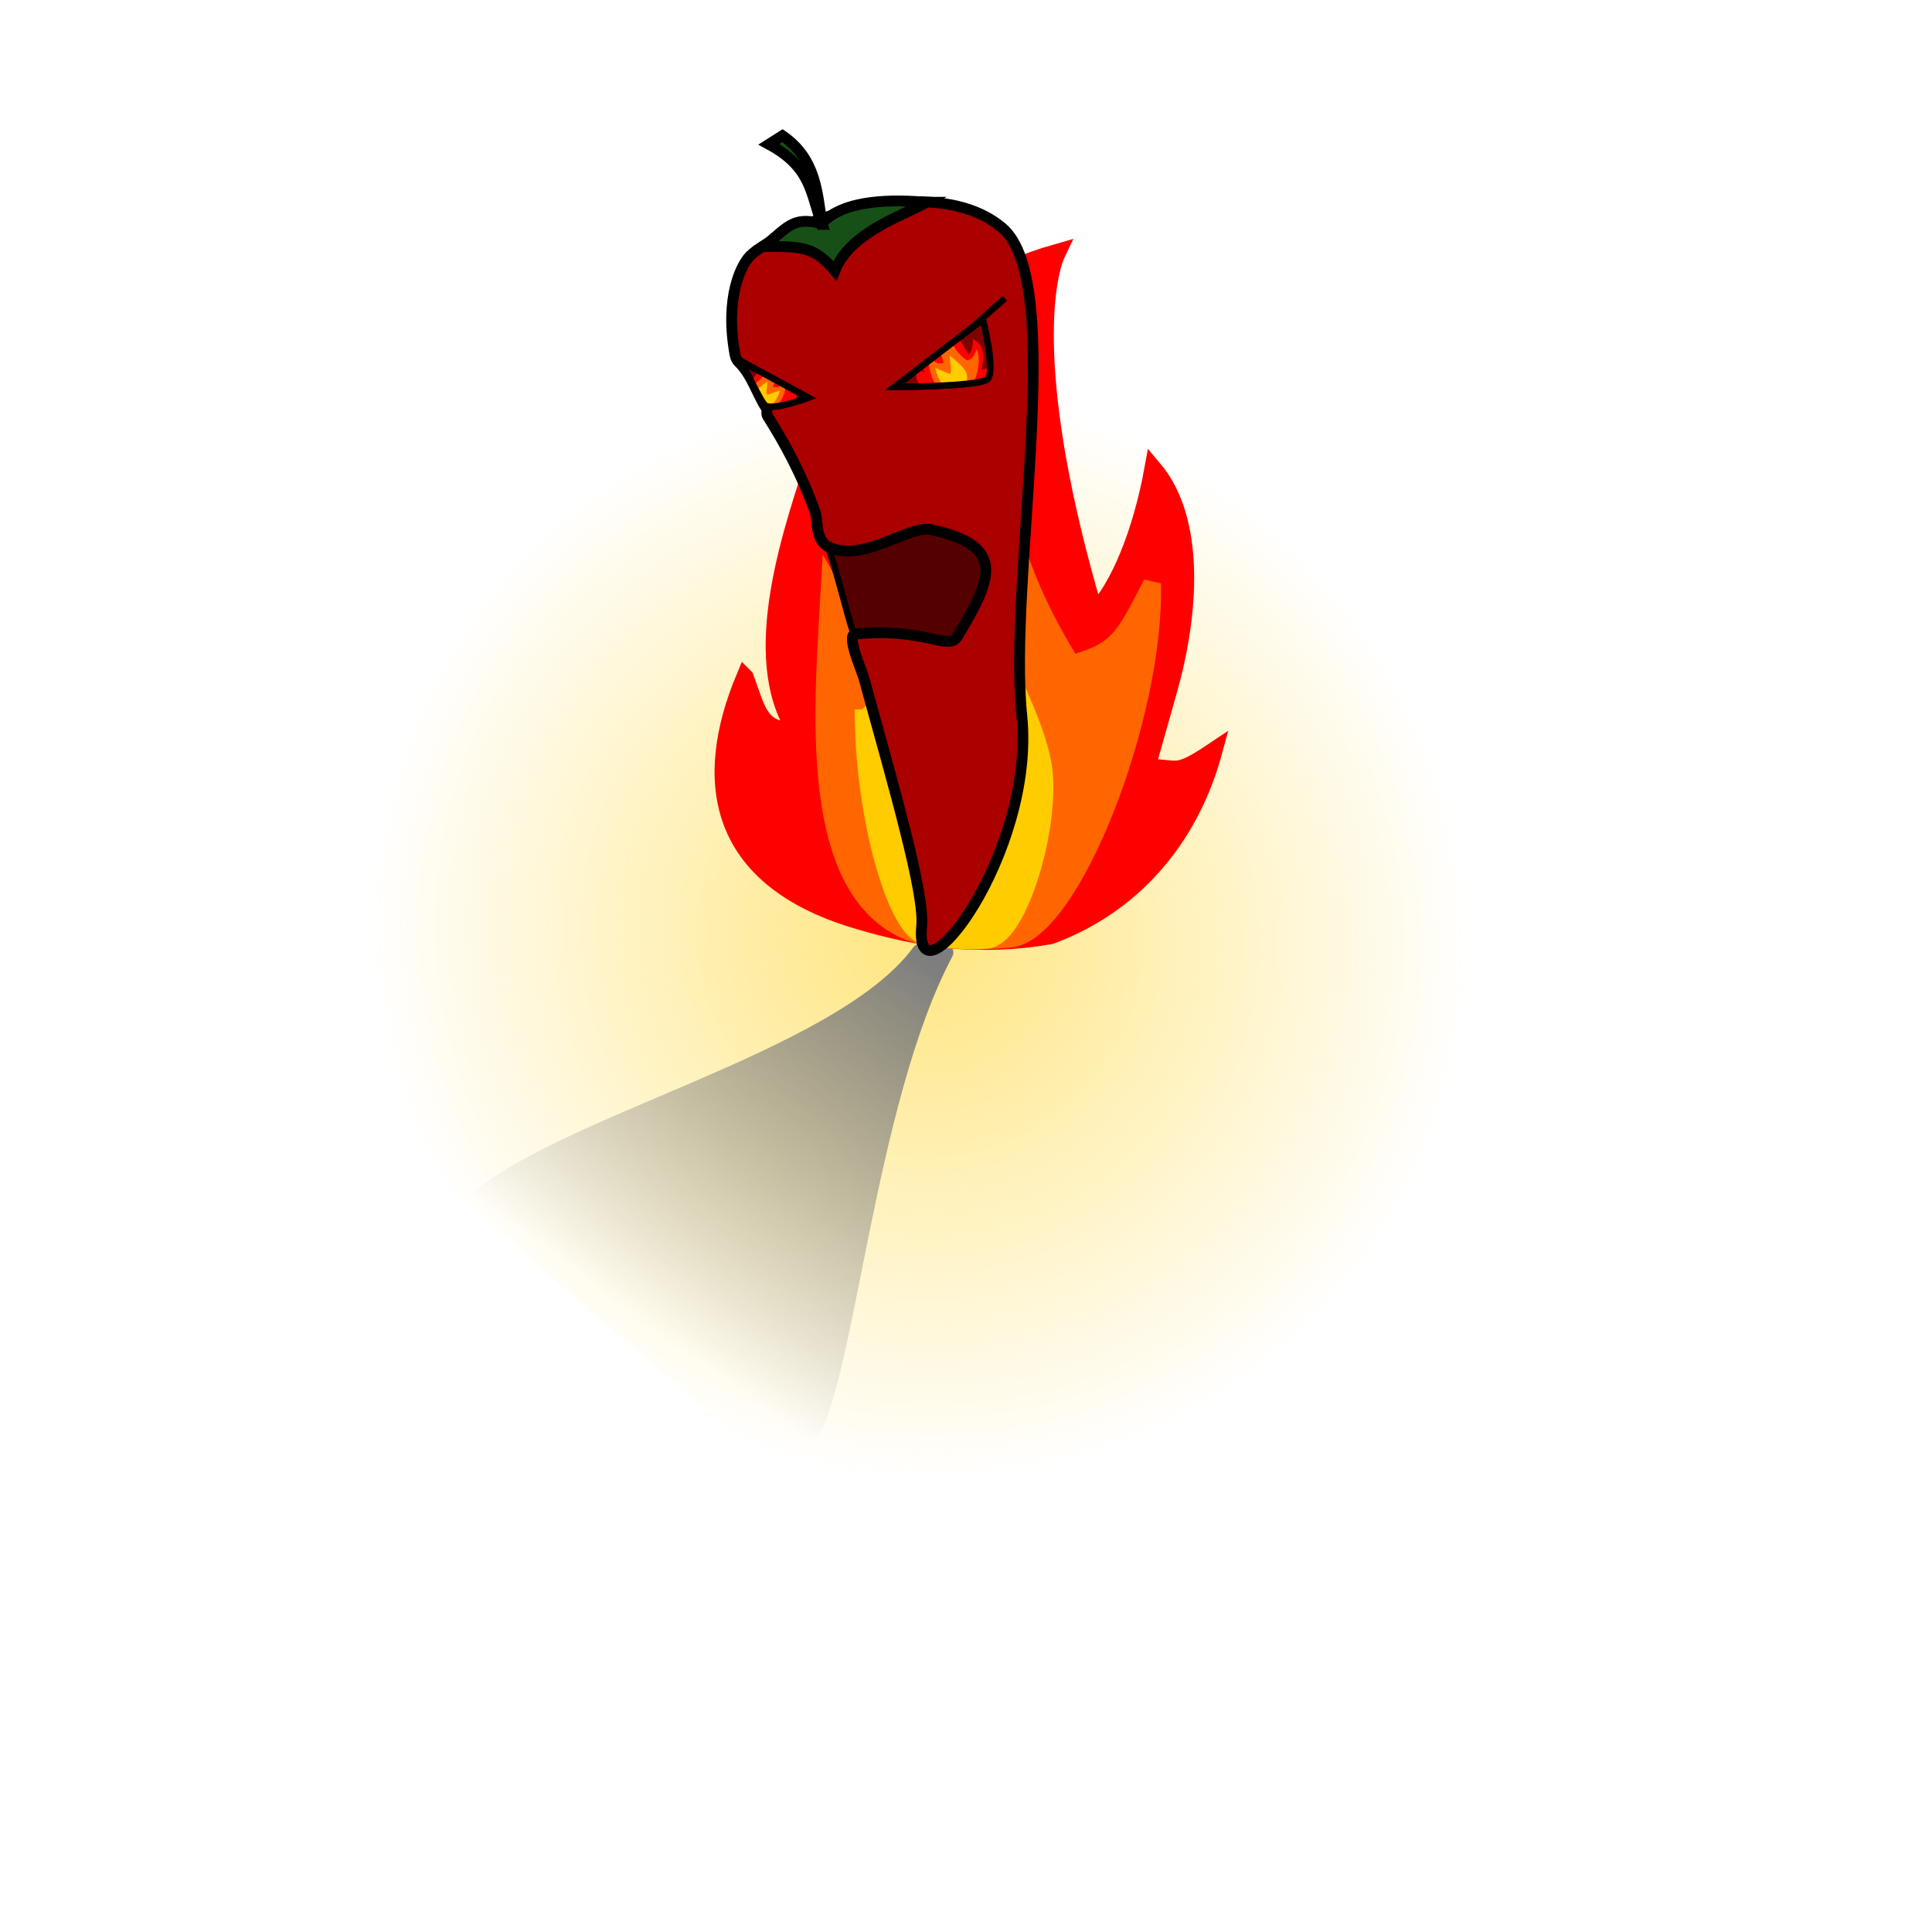 <?xml version="1.0" encoding="UTF-8" standalone="no"?>
<!-- Created with Inkscape (http://www.inkscape.org/) -->

<svg
   xmlns:dc="http://purl.org/dc/elements/1.1/"
   xmlns:cc="http://creativecommons.org/ns#"
   xmlns:rdf="http://www.w3.org/1999/02/22-rdf-syntax-ns#"
   xmlns:svg="http://www.w3.org/2000/svg"
   xmlns="http://www.w3.org/2000/svg"
   xmlns:xlink="http://www.w3.org/1999/xlink"
   xmlns:sodipodi="http://sodipodi.sourceforge.net/DTD/sodipodi-0.dtd"
   xmlns:inkscape="http://www.inkscape.org/namespaces/inkscape"
   width="300"
   height="300"
   viewBox="0 0 300 300"
   id="svg5488"
   version="1.1"
   inkscape:version="0.91 r13725"
   sodipodi:docname="Pepper.svg"
   inkscape:export-filename="C:\Users\Shep\Documents\GitHub\VelocidataGamejam2015.github.io\Assets\Monsters\S_WrathfulPepper.png"
   inkscape:export-xdpi="90"
   inkscape:export-ydpi="90">
  <defs
     id="defs5490">
    <linearGradient
       inkscape:collect="always"
       id="linearGradient10711">
      <stop
         style="stop-color:#000000;stop-opacity:1;"
         offset="0"
         id="stop10713" />
      <stop
         style="stop-color:#000000;stop-opacity:0;"
         offset="1"
         id="stop10715" />
    </linearGradient>
    <linearGradient
       inkscape:collect="always"
       id="linearGradient10169">
      <stop
         style="stop-color:#ffcc00;stop-opacity:1;"
         offset="0"
         id="stop10171" />
      <stop
         style="stop-color:#ffcc00;stop-opacity:0;"
         offset="1"
         id="stop10173" />
    </linearGradient>
    <radialGradient
       inkscape:collect="always"
       xlink:href="#linearGradient10169"
       id="radialGradient10179"
       cx="201.254"
       cy="927.408"
       fx="201.254"
       fy="927.408"
       r="68.974"
       gradientTransform="matrix(0.977,0.782,-0.763,0.953,653.84,-895.94)"
       gradientUnits="userSpaceOnUse" />
    <filter
       inkscape:collect="always"
       style="color-interpolation-filters:sRGB"
       id="filter10325"
       x="-0.04"
       width="1.08"
       y="-0.044"
       height="1.089">
      <feGaussianBlur
         inkscape:collect="always"
         stdDeviation="2.058"
         id="feGaussianBlur10327" />
    </filter>
    <filter
       inkscape:collect="always"
       style="color-interpolation-filters:sRGB"
       id="filter10707"
       x="-0.12"
       width="1.241"
       y="-0.106"
       height="1.212">
      <feGaussianBlur
         inkscape:collect="always"
         stdDeviation="3.494"
         id="feGaussianBlur10709" />
    </filter>
    <linearGradient
       inkscape:collect="always"
       xlink:href="#linearGradient10711"
       id="linearGradient10717"
       x1="143.224"
       y1="148.725"
       x2="101.43"
       y2="206.225"
       gradientUnits="userSpaceOnUse" />
  </defs>
  <sodipodi:namedview
     id="base"
     pagecolor="#ffffff"
     bordercolor="#666666"
     borderopacity="1.0"
     inkscape:pageopacity="0.0"
     inkscape:pageshadow="2"
     inkscape:zoom="2.8"
     inkscape:cx="11.271439"
     inkscape:cy="185.67884"
     inkscape:document-units="px"
     inkscape:current-layer="layer1"
     showgrid="false"
     inkscape:window-width="1920"
     inkscape:window-height="1017"
     inkscape:window-x="-8"
     inkscape:window-y="-8"
     inkscape:window-maximized="1"
     units="px" />
  <g
     inkscape:groupmode="layer"
     id="layer6"
     inkscape:label="BoundingBox"
     style="display:none"
     sodipodi:insensitive="true">
    <rect
       transform="translate(0,-752.362)"
       style="fill:none;fill-opacity:1;stroke:#000000;stroke-width:2;stroke-linecap:square;stroke-linejoin:round;stroke-miterlimit:4;stroke-dasharray:none;stroke-opacity:1"
       id="rect15670"
       width="100"
       height="100"
       x="101"
       y="851.362" />
  </g>
  <g
     inkscape:groupmode="layer"
     id="layer9"
     inkscape:label="Shadow"
     style="opacity:0.505">
    <path
       style="display:inline;fill:url(#radialGradient10179);fill-opacity:1;fill-rule:evenodd;stroke:none;stroke-width:1px;stroke-linecap:butt;stroke-linejoin:miter;stroke-opacity:1;filter:url(#filter10325)"
       d="m 35.714,155.714 c 24.346,16.028 104.769,100.649 135,96.786 15.898,-2.032 104.853,-144.725 100,-160 -6.959,-21.904 -81.686,-71.086 -104.643,-70 -25.48,1.206 -42.778,25.085 -66.429,34.643 -21.215,8.574 -77.082,89.912 -63.929,98.571 z"
       id="path9695"
       inkscape:connector-curvature="0"
       sodipodi:nodetypes="ssssss" />
    <path
       style="fill:url(#linearGradient10717);fill-opacity:1;fill-rule:evenodd;stroke:none;stroke-width:1px;stroke-linecap:butt;stroke-linejoin:miter;stroke-opacity:1;filter:url(#filter10707)"
       d="m 141.786,147.143 c -12.142,16.452 -56.129,26.358 -69.286,38.929 -9.599,9.172 46.258,47.717 54.286,37.143 5.806,-7.649 8.953,-51.841 21.071,-74.643 1.286,-2.42 -4.444,-3.634 -6.071,-1.429 z"
       id="path9731"
       inkscape:connector-curvature="0"
       sodipodi:nodetypes="sssss" />
  </g>
  <g
     inkscape:label="Creature"
     inkscape:groupmode="layer"
     id="layer1"
     transform="translate(0,-752.362)"
     style="display:inline">
    <path
       style="display:inline;fill:#ff0000;fill-rule:evenodd;stroke:#ff0000;stroke-width:2.773px;stroke-linecap:butt;stroke-linejoin:miter;stroke-opacity:1"
       d="m 115.675,857.579 c -6.578,15.736 -4.639,30.93 17.06,37.521 9.968,3.028 19.41,4.407 30.354,2.496 12.479,-4.581 21.566,-14.723 25.324,-28.544 -6.171,4.138 -5.364,2.455 -10.417,2.565 l 3.423,-12.11 c 3.35,-11.853 4.382,-26.367 -2.331,-34.307 -1.788,9.839 -5.347,18.574 -9.159,22.34 -10.788,-36.531 -7.6,-52.209 -5.83,-55.914 -19.877,5.657 -31.054,19.597 -27.292,51.122 l -9.45,-21.173 c -4.296,12.854 -11.303,32.611 -3.703,44.32 -5.826,0.154 -6.11,-3.276 -7.978,-8.315 z"
       id="path15704-1"
       inkscape:connector-curvature="0"
       sodipodi:nodetypes="cscccsccccccc" />
    <path
       style="display:inline;fill:#ff6600;fill-rule:evenodd;stroke:#ff6600;stroke-width:2.773px;stroke-linecap:butt;stroke-linejoin:miter;stroke-opacity:1"
       d="m 140.508,896.735 c -15.321,-7.097 -12.699,-34.894 -11.632,-53.588 3.331,5.71 4.684,13.58 14.832,11.838 -1.886,-42.604 6.873,-47.508 11.403,-50.642 -2.123,23.673 2.591,37.052 11.238,51.163 7.346,-2.13 8.007,-3.736 12.546,-12.525 0.469,20.827 -12.582,54.21 -21.977,55.125 -8.165,0.795 -13.684,-0.107 -16.41,-1.37 z"
       id="path15706-1"
       inkscape:connector-curvature="0"
       sodipodi:nodetypes="scccccss" />
    <path
       style="display:inline;fill:#ffcc00;fill-rule:evenodd;stroke:#ffcc00;stroke-width:2.773px;stroke-linecap:butt;stroke-linejoin:miter;stroke-opacity:1"
       d="m 134.114,862.521 c 3.289,2.796 9.374,8.131 12.663,10.927 4.14,-7.008 3.368,-17.459 4.609,-26.5 0,0 9.815,16.781 10.676,25.254 0.916,9.014 -3.756,24.825 -8.381,25.995 -1.457,0.368 -7.35,0.167 -10.332,-0.641 -4.312,-1.168 -9.345,-19.145 -9.234,-35.034 z"
       id="path15708-4"
       inkscape:connector-curvature="0"
       sodipodi:nodetypes="cccsssc" />
    <path
       style="fill:#550000;fill-rule:evenodd;stroke:#000000;stroke-width:1px;stroke-linecap:butt;stroke-linejoin:miter;stroke-opacity:1"
       d="m 128.35,836.668 c 1.541,3.99 3.006,10.648 4.271,14.336 l 19.344,1.537 6.607,-16.518 -13.036,-15.357 z"
       id="path15674"
       inkscape:connector-curvature="0"
       sodipodi:nodetypes="cccccc" />
    <path
       style="fill:#aa0000;fill-rule:evenodd;stroke:#000000;stroke-width:1.676;stroke-linecap:butt;stroke-linejoin:miter;stroke-miterlimit:4;stroke-dasharray:none;stroke-opacity:1"
       d="m 116.852,791.728 c -1.811,1.451 -4.337,6.87 -2.732,15.645 0.094,0.516 0.261,0.927 0.647,1.292 1.894,1.79 2.809,4.905 4.17,6.994 0.327,0.502 -0.058,0.84 0.28,1.374 2.537,4.005 5.252,8.907 7.395,14.937 0.374,1.051 -0.088,4.366 2.173,5.374 5.369,2.394 12.343,-3.479 15.79,-2.743 11.778,2.512 9.471,7.675 4.105,16.575 -1.421,2.357 -5.247,-1.48 -15.88,-0.357 -1.448,0.153 1.023,5.674 1.327,6.778 4.859,17.637 9.464,33.524 8.99,38.576 -1.251,13.355 17.731,-11.241 15.548,-32.689 -2.183,-21.448 7.025,-67.206 -3.036,-75.738 -10.061,-8.532 -31.479,-1.864 -38.776,3.984 z"
       id="path6036"
       inkscape:connector-curvature="0"
       sodipodi:nodetypes="sssssssssssszzs" />
    <path
       style="fill:#165016;fill-rule:evenodd;stroke:#000000;stroke-width:1.676;stroke-linecap:butt;stroke-linejoin:miter;stroke-miterlimit:4;stroke-dasharray:none;stroke-opacity:1"
       d="m 143.884,783.766 c -3.586,2.072 -11.871,4.606 -14.254,10.642 -3.078,-3.561 -4.597,-3.827 -11.084,-3.76 3.748,-2.855 4.409,-4.758 9.017,-3.554 3.527,-3.921 11.438,-3.724 16.32,-3.328 z"
       id="path6044"
       inkscape:connector-curvature="0"
       sodipodi:nodetypes="ccccc" />
    <path
       style="fill:#165016;fill-rule:evenodd;stroke:#000000;stroke-width:1.676;stroke-linecap:butt;stroke-linejoin:miter;stroke-miterlimit:4;stroke-dasharray:none;stroke-opacity:1"
       d="m 127.644,787.195 c -0.74,-5.022 -0.962,-10.216 -6.142,-13.764 l -2.111,1.338 c 6.757,3.65 6.453,7.789 8.254,12.426 z"
       id="path6046"
       inkscape:connector-curvature="0"
       sodipodi:nodetypes="cccc" />
    <path
       style="fill:none;fill-rule:evenodd;stroke:#000000;stroke-width:1px;stroke-linecap:butt;stroke-linejoin:miter;stroke-opacity:1"
       d="m 141.134,811.884 14.893,-13.183"
       id="path15676"
       inkscape:connector-curvature="0"
       sodipodi:nodetypes="cc" />
    <path
       style="fill:#800000;fill-rule:evenodd;stroke:#000000;stroke-width:1px;stroke-linecap:butt;stroke-linejoin:miter;stroke-opacity:1"
       d="m 138.924,812.453 c 0,0 12.731,-0.056 14.323,-1.157 1.467,-1.014 -0.631,-9.344 -0.631,-9.344 z"
       id="path15680"
       inkscape:connector-curvature="0"
       sodipodi:nodetypes="cscc" />
    <path
       style="fill:#800000;fill-opacity:1;fill-rule:evenodd;stroke:#000000;stroke-width:1px;stroke-linecap:butt;stroke-linejoin:miter;stroke-opacity:1"
       d="m 125.507,814.114 c 0,0 -5.167,1.933 -6.596,1.268 -0.715,-0.332 -3.7,-6.989 -3.982,-7.002 z"
       id="path15682"
       inkscape:connector-curvature="0"
       sodipodi:nodetypes="cscc" />
  </g>
  <g
     inkscape:groupmode="layer"
     id="layer7"
     inkscape:label="Eye"
     style="display:inline">
    <g
       transform="translate(-13.929,-795.576)"
       style="display:inline"
       id="g15839">
      <g
         transform="matrix(0.411,0,0,0.284,115.755,608.96)"
         id="g15731">
        <path
           id="path15704"
           transform="matrix(2.431,0,0,3.522,-281.39,505.131)"
           d="m 162.742,95.719 -3.447,2.645 c 0.027,0.066 0.037,0.124 0.066,0.191 l -0.137,-0.137 -2.025,1.551 c 0.133,0.429 0.365,0.819 0.773,1.115 -0.845,0.116 -0.985,-0.205 -1.367,-0.658 l -0.035,0.027 c -0.374,1.108 -0.174,2.112 0.99,2.742 3.247,-0.103 7.148,-0.306 8.896,-0.775 0.662,-0.605 1.088,-1.336 1.215,-2.162 -0.816,0.52 -0.738,0.338 -1.486,0.438 l 0.213,-1.262 c 0.208,-1.236 0.006,-2.695 -1.186,-3.365 -0.025,1.008 -0.34,1.938 -0.814,2.379 -0.795,-1.094 -1.305,-1.984 -1.656,-2.729 z"
           style="fill:#ff0000;fill-rule:evenodd;stroke:#ff0000;stroke-width:0.342px;stroke-linecap:butt;stroke-linejoin:miter;stroke-opacity:1"
           inkscape:connector-curvature="0" />
        <path
           id="path15706"
           transform="matrix(2.431,0,0,3.522,-281.39,505.131)"
           d="m 161.689,96.527 -1.482,1.137 c 0.092,0.561 0.229,1.193 0.479,1.984 -1.234,0.296 -1.711,-0.192 -2.209,-0.658 l -0.215,0.166 c 0.209,1.349 0.476,2.998 1.492,3.963 1.833,-0.087 3.635,-0.219 5.055,-0.408 0.774,-1.256 1.218,-3.424 0.811,-4.875 -0.459,0.952 -0.517,1.124 -1.557,1.465 -1.066,-0.817 -1.868,-1.639 -2.373,-2.773 z"
           style="fill:#ff6600;fill-rule:evenodd;stroke:#ff6600;stroke-width:0.342px;stroke-linecap:butt;stroke-linejoin:miter;stroke-opacity:1"
           inkscape:connector-curvature="0" />
        <path
           id="path15708"
           transform="matrix(2.431,0,0,3.522,-281.39,505.131)"
           d="m 161.629,98.715 c 0.037,0.919 0.407,1.944 -0.037,2.713 -0.557,-0.22 -1.591,-0.642 -2.148,-0.861 0.215,0.914 0.704,1.855 1.207,2.504 1.131,-0.062 2.226,-0.141 3.209,-0.242 0.158,-0.584 0.173,-1.305 -0.025,-1.793 -0.335,-0.826 -2.205,-2.32 -2.205,-2.32 z"
           style="fill:#ffcc00;fill-rule:evenodd;stroke:#ffcc00;stroke-width:0.342px;stroke-linecap:butt;stroke-linejoin:miter;stroke-opacity:1"
           inkscape:connector-curvature="0" />
      </g>
      <path
         sodipodi:nodetypes="cscc"
         inkscape:connector-curvature="0"
         id="path15680-8"
         d="m 152.852,855.667 c 0,0 12.731,-0.056 14.323,-1.157 1.467,-1.014 -0.631,-9.344 -0.631,-9.344 z"
         style="display:inline;fill:none;fill-rule:evenodd;stroke:#000000;stroke-width:1px;stroke-linecap:butt;stroke-linejoin:miter;stroke-opacity:1" />
    </g>
    <g
       transform="translate(-13.929,-795.576)"
       style="display:inline"
       id="g15852">
      <path
         id="path15704-1-9"
         transform="translate(0,752.362)"
         d="m 129.883,100.832 c -0.03,0.014 -0.052,0.034 -0.08,0.049 0.035,0.068 0.075,0.146 0.111,0.217 -0.01,-0.089 -0.029,-0.174 -0.031,-0.266 z m 1.967,0.021 c -0.288,0.465 -0.682,1.006 -1.225,1.637 0.891,1.749 1.848,3.574 2.215,3.744 0.723,0.336 2.396,0.008 3.879,-0.398 0.791,-0.464 0.891,-1.148 0.578,-1.889 -0.344,0.336 -0.453,0.577 -1.193,0.492 0.388,-0.236 0.591,-0.555 0.695,-0.904 l -1.812,-0.98 -0.076,0.065 c 0.016,-0.031 0.022,-0.057 0.037,-0.088 l -3.098,-1.678 z"
         style="display:inline;fill:#ff0000;fill-rule:evenodd;stroke:#ff0000;stroke-width:0.269px;stroke-linecap:butt;stroke-linejoin:miter;stroke-opacity:1"
         inkscape:connector-curvature="0" />
      <path
         id="path15706-1-6"
         transform="translate(0,752.362)"
         d="m 132.797,101.367 c -0.423,0.689 -1.051,1.215 -1.85,1.734 0.786,1.525 1.572,2.984 1.893,3.133 0.175,0.081 0.407,0.123 0.678,0.135 1.768,-0.394 2.105,-2.062 2.342,-3.342 l -0.184,-0.1 c -0.43,0.336 -0.837,0.693 -1.902,0.479 0.192,-0.511 0.305,-0.925 0.387,-1.301 l -1.363,-0.738 z"
         style="display:inline;fill:#ff6600;fill-rule:evenodd;stroke:#ff6600;stroke-width:0.269px;stroke-linecap:butt;stroke-linejoin:miter;stroke-opacity:1"
         inkscape:connector-curvature="0" />
      <path
         id="path15708-4-4"
         transform="translate(0,752.362)"
         d="m 132.961,102.734 c 0,0 -0.987,0.667 -1.551,1.24 0.609,1.143 1.174,2.141 1.43,2.26 0.11,0.051 0.248,0.081 0.398,0.104 0.577,-0.321 1.334,-1.321 1.602,-2.271 -0.479,0.158 -1.367,0.461 -1.846,0.619 -0.381,-0.553 -0.065,-1.29 -0.033,-1.951 z"
         style="display:inline;fill:#ffcc00;fill-rule:evenodd;stroke:#ffcc00;stroke-width:0.269px;stroke-linecap:butt;stroke-linejoin:miter;stroke-opacity:1"
         inkscape:connector-curvature="0" />
      <path
         sodipodi:nodetypes="cscc"
         inkscape:connector-curvature="0"
         id="path15682-2"
         d="m 139.436,857.328 c 0,0 -5.167,1.933 -6.596,1.268 -0.715,-0.332 -3.7,-6.989 -3.982,-7.002 z"
         style="display:inline;fill:none;fill-rule:evenodd;stroke:#000000;stroke-width:1px;stroke-linecap:butt;stroke-linejoin:miter;stroke-opacity:1" />
    </g>
  </g>
</svg>
